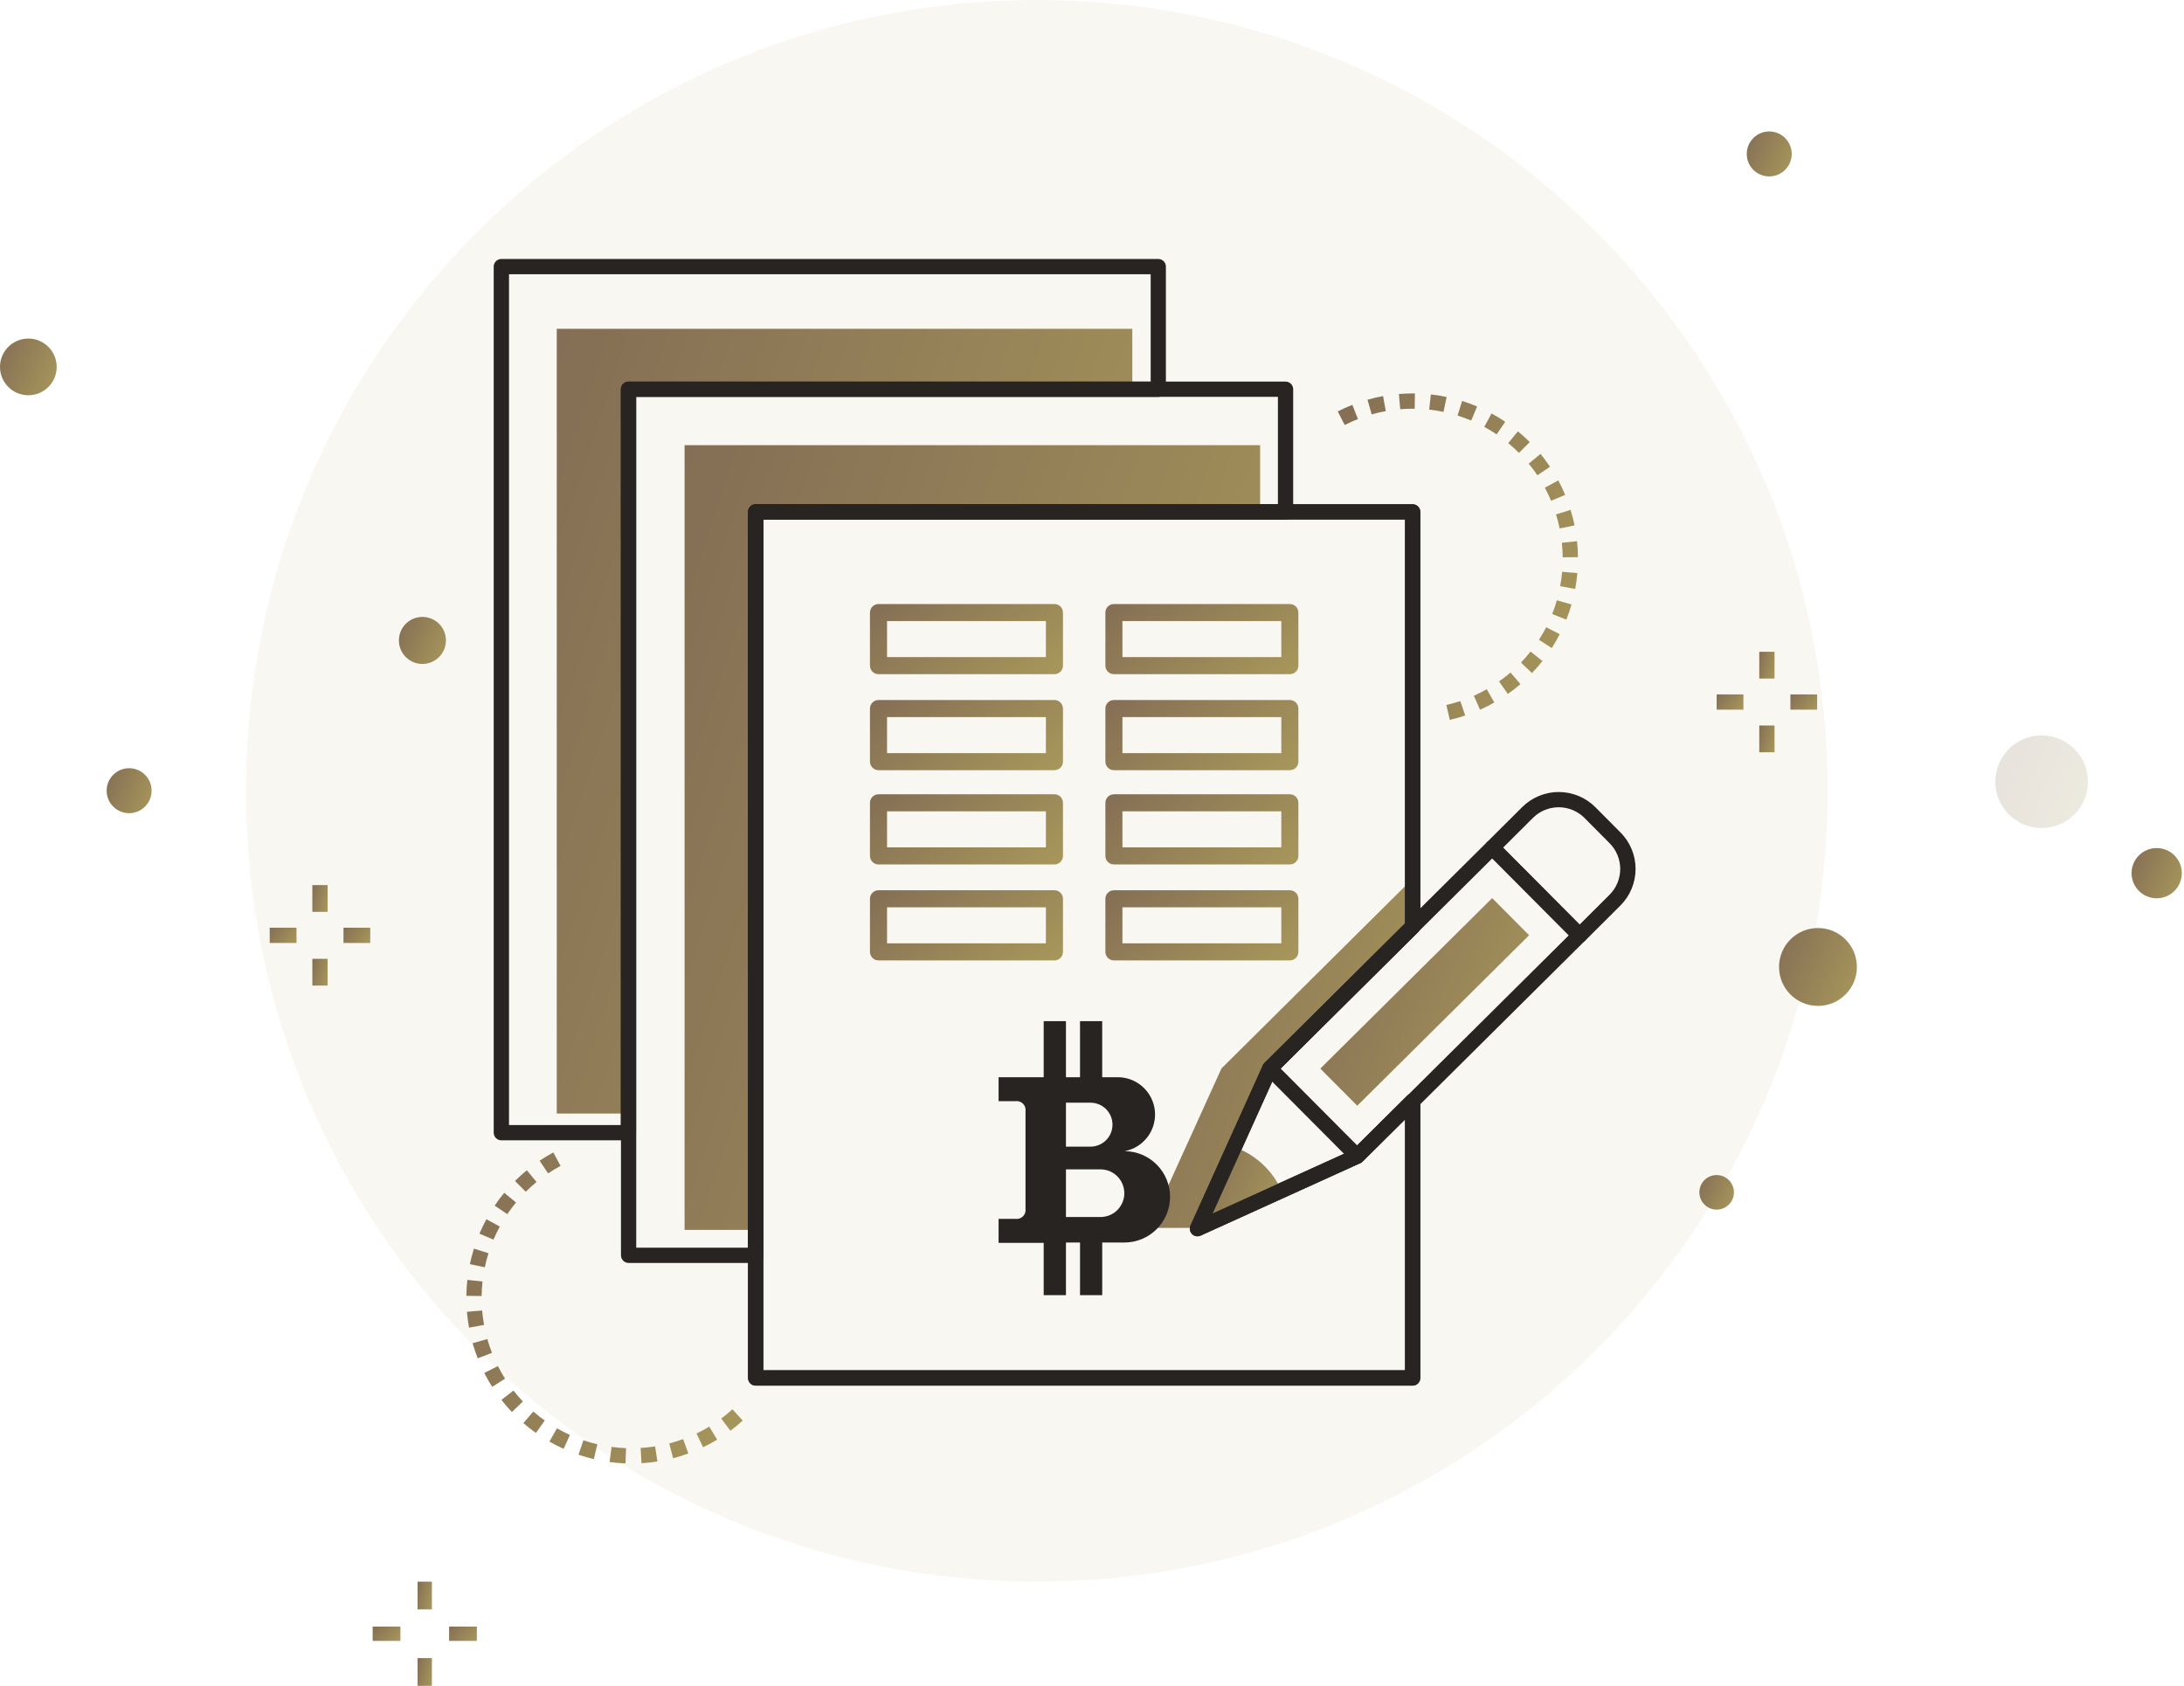 <svg width="285" height="220" viewBox="0 0 285 220" fill="none" xmlns="http://www.w3.org/2000/svg">
<path d="M135.297 206.402C192.293 206.402 238.497 160.197 238.497 103.201C238.497 46.205 192.293 0 135.297 0C78.3 0 32.096 46.205 32.096 103.201C32.096 160.197 78.3 206.402 135.297 206.402Z" fill="#C3B075" fill-opacity="0.1"/>
<path opacity="0.2" d="M266.422 108.055C267.617 108.055 268.785 107.7 269.778 107.036C270.772 106.372 271.546 105.429 272.004 104.325C272.461 103.221 272.581 102.006 272.348 100.834C272.114 99.662 271.539 98.585 270.694 97.74C269.849 96.895 268.773 96.32 267.601 96.087C266.428 95.854 265.214 95.973 264.11 96.431C263.006 96.888 262.062 97.662 261.398 98.656C260.734 99.65 260.38 100.818 260.38 102.013C260.38 103.615 261.016 105.152 262.15 106.285C263.283 107.418 264.819 108.055 266.422 108.055Z" fill="url(#paint0_linear_861_39011)"/>
<path d="M56.36 206.402H54.494V210.023H56.36V206.402Z" fill="url(#paint1_linear_861_39011)"/>
<path d="M56.36 216.379H54.494V220H56.36V216.379Z" fill="url(#paint2_linear_861_39011)"/>
<path d="M62.227 212.268H58.606V214.133H62.227V212.268Z" fill="url(#paint3_linear_861_39011)"/>
<path d="M52.25 212.268H48.629V214.133H52.25V212.268Z" fill="url(#paint4_linear_861_39011)"/>
<path d="M3.699 51.579C5.742 51.579 7.398 49.923 7.398 47.88C7.398 45.838 5.742 44.182 3.699 44.182C1.656 44.182 0 45.838 0 47.88C0 49.923 1.656 51.579 3.699 51.579Z" fill="url(#paint5_linear_861_39011)"/>
<path d="M16.85 106.118C18.47 106.118 19.784 104.804 19.784 103.184C19.784 101.564 18.47 100.25 16.85 100.25C15.23 100.25 13.916 101.564 13.916 103.184C13.916 104.804 15.23 106.118 16.85 106.118Z" fill="url(#paint6_linear_861_39011)"/>
<path d="M281.436 117.224C283.247 117.224 284.714 115.756 284.714 113.946C284.714 112.136 283.247 110.668 281.436 110.668C279.626 110.668 278.158 112.136 278.158 113.946C278.158 115.756 279.626 117.224 281.436 117.224Z" fill="url(#paint7_linear_861_39011)"/>
<path d="M230.877 23.024C232.498 23.024 233.811 21.71 233.811 20.09C233.811 18.47 232.498 17.156 230.877 17.156C229.257 17.156 227.943 18.47 227.943 20.09C227.943 21.71 229.257 23.024 230.877 23.024Z" fill="url(#paint8_linear_861_39011)"/>
<path d="M159.395 139.432L154.743 149.684H154.737L152.786 153.985L149.952 160.232V160.238H156.263V160.232L158.128 156.104L158.559 155.162L161.041 149.687L165.705 139.434L184.343 120.926V114.668L159.395 139.432Z" fill="url(#paint9_linear_861_39011)"/>
<path d="M89.334 58.094V160.499H98.616V66.798H164.44V58.094H89.334Z" fill="url(#paint10_linear_861_39011)"/>
<path d="M72.653 42.908V145.313H81.935V51.613H147.759V42.908H72.653Z" fill="url(#paint11_linear_861_39011)"/>
<path d="M185.047 121.633C185.14 121.54 185.214 121.43 185.264 121.309C185.315 121.188 185.341 121.058 185.341 120.926V66.802C185.341 66.538 185.236 66.285 185.049 66.098C184.862 65.912 184.609 65.807 184.345 65.807H98.612C98.348 65.807 98.094 65.912 97.908 66.098C97.721 66.285 97.616 66.538 97.616 66.802V179.823C97.616 180.087 97.721 180.341 97.908 180.527C98.094 180.714 98.348 180.819 98.612 180.819H184.345C184.609 180.819 184.862 180.714 185.049 180.527C185.235 180.34 185.34 180.087 185.341 179.823V143.689C185.341 143.492 185.282 143.3 185.173 143.136C185.064 142.973 184.909 142.845 184.728 142.77C184.546 142.694 184.346 142.674 184.154 142.712C183.961 142.75 183.783 142.844 183.644 142.982L176.524 150.048L158.255 158.343L166.535 140.012L185.047 121.633ZM164.797 139.026L155.354 159.93C155.272 160.115 155.247 160.32 155.284 160.519C155.32 160.718 155.417 160.901 155.56 161.043C155.703 161.186 155.886 161.282 156.085 161.318C156.284 161.354 156.489 161.329 156.673 161.246L177.511 151.79C177.619 151.74 177.717 151.67 177.8 151.585L183.351 146.075V178.823H99.607V67.792H183.35V120.507L165.002 138.729C164.916 138.815 164.847 138.916 164.797 139.026Z" fill="#272421"/>
<path d="M167.756 49.797H82.03C81.766 49.797 81.512 49.902 81.326 50.088C81.139 50.275 81.034 50.528 81.034 50.792V163.815C81.034 164.079 81.139 164.332 81.326 164.519C81.512 164.705 81.766 164.81 82.03 164.81H98.613C98.744 164.81 98.873 164.784 98.994 164.734C99.115 164.684 99.225 164.611 99.317 164.519C99.409 164.426 99.483 164.316 99.533 164.196C99.583 164.075 99.608 163.945 99.608 163.815V67.795H167.756C168.02 67.795 168.273 67.69 168.46 67.503C168.646 67.316 168.751 67.063 168.751 66.799V50.792C168.751 50.528 168.646 50.275 168.46 50.088C168.273 49.902 168.02 49.797 167.756 49.797ZM166.761 65.804H98.613C98.349 65.804 98.096 65.909 97.909 66.095C97.722 66.282 97.618 66.535 97.618 66.799V162.819H83.025V51.788H166.761V65.804Z" fill="#272421"/>
<path d="M151.148 33.797H65.421C65.157 33.797 64.904 33.902 64.717 34.088C64.531 34.275 64.426 34.528 64.426 34.792V147.814C64.426 148.078 64.531 148.331 64.717 148.518C64.904 148.704 65.157 148.809 65.421 148.809H82.005C82.269 148.809 82.522 148.704 82.709 148.518C82.895 148.331 83 148.078 83 147.814V51.794H151.148C151.412 51.794 151.665 51.689 151.851 51.502C152.038 51.315 152.143 51.062 152.143 50.798V34.792C152.143 34.528 152.038 34.275 151.851 34.088C151.665 33.902 151.412 33.797 151.148 33.797ZM150.152 49.803H82.005C81.741 49.803 81.487 49.908 81.301 50.094C81.114 50.281 81.009 50.534 81.009 50.798V146.818H66.422V35.788H150.157V49.803H150.152Z" fill="#272421"/>
<path d="M146.756 150.226C147.948 150.003 149.014 149.343 149.745 148.376C150.476 147.408 150.819 146.203 150.708 144.995C150.596 143.787 150.038 142.665 149.143 141.847C148.247 141.03 147.079 140.576 145.866 140.575H143.832V133.26H140.936V140.574H139.101V133.26H136.196V140.574H130.311V143.703H132.485C132.665 143.674 132.849 143.687 133.023 143.743C133.197 143.798 133.356 143.893 133.486 144.021C133.616 144.148 133.715 144.305 133.774 144.477C133.833 144.65 133.85 144.834 133.825 145.015V157.741C133.85 157.922 133.833 158.106 133.774 158.279C133.715 158.452 133.617 158.609 133.486 158.738C133.356 158.866 133.198 158.962 133.024 159.018C132.85 159.075 132.665 159.09 132.485 159.062H130.311V162.192H136.196V169.017H139.101V162.146H140.938V169.017H143.834V162.146H146.692C148.273 162.155 149.793 161.535 150.917 160.424C152.041 159.312 152.677 157.799 152.686 156.219C152.694 154.638 152.075 153.118 150.963 151.994C149.851 150.87 148.339 150.234 146.758 150.225L146.756 150.226ZM139.101 143.9H142.306C143.067 143.9 143.796 144.202 144.334 144.739C144.872 145.277 145.174 146.007 145.174 146.767C145.174 147.527 144.872 148.257 144.334 148.795C143.796 149.332 143.067 149.634 142.306 149.634H139.101V143.9ZM145.811 157.91C145.522 158.199 145.178 158.428 144.8 158.584C144.422 158.74 144.017 158.82 143.608 158.819H139.102V152.597H143.608C144.223 152.597 144.825 152.78 145.337 153.122C145.848 153.464 146.247 153.95 146.483 154.519C146.719 155.087 146.781 155.713 146.661 156.317C146.541 156.92 146.245 157.475 145.811 157.911V157.91Z" fill="#272421"/>
<path d="M165.057 152.211C163.929 151.074 162.556 150.21 161.044 149.684L156.263 160.231L167.199 155.316C166.679 154.16 165.953 153.107 165.057 152.211Z" fill="url(#paint12_linear_861_39011)"/>
<path d="M206.835 121.358L195.44 109.909C195.253 109.723 195 109.619 194.736 109.619C194.473 109.619 194.22 109.723 194.033 109.909L165.004 138.726C164.911 138.818 164.837 138.927 164.786 139.048C164.736 139.169 164.71 139.299 164.71 139.429C164.71 139.694 164.814 139.947 165 140.135L176.394 151.583C176.581 151.769 176.834 151.874 177.098 151.874C177.362 151.874 177.615 151.769 177.801 151.583L206.831 122.763C206.924 122.671 206.997 122.561 207.047 122.44C207.097 122.319 207.123 122.19 207.123 122.059C207.123 121.928 207.097 121.799 207.047 121.678C206.997 121.557 206.924 121.447 206.831 121.355L206.835 121.358ZM177.104 149.474L167.114 139.439L194.73 112.021L204.721 122.056L177.104 149.474Z" fill="#272421"/>
<path d="M194.72 117.203L172.293 139.45L177.114 144.293L199.541 122.047L194.72 117.203Z" fill="url(#paint13_linear_861_39011)"/>
<path d="M211.464 108.634L208.187 105.337C206.923 104.072 205.209 103.36 203.421 103.355C201.632 103.351 199.915 104.056 198.646 105.316L194.037 109.906C193.851 110.092 193.746 110.346 193.746 110.61C193.746 110.874 193.851 111.127 194.037 111.314L205.433 122.763C205.62 122.949 205.873 123.055 206.137 123.055C206.4 123.055 206.652 122.951 206.839 122.766L211.447 118.176C212.715 116.913 213.43 115.199 213.434 113.409C213.438 111.62 212.731 109.902 211.469 108.634H211.464ZM210.036 116.765L206.13 120.656L196.139 110.62L200.044 106.729C200.939 105.84 202.15 105.343 203.411 105.346C204.672 105.349 205.88 105.852 206.77 106.744L210.047 110.041C210.936 110.935 211.434 112.145 211.432 113.405C211.43 114.665 210.928 115.874 210.036 116.765Z" fill="#272421"/>
<path d="M178.45 52.162L178.995 54.076C179.602 53.904 180.224 53.76 180.839 53.648L180.483 51.689C179.804 51.813 179.119 51.971 178.45 52.162ZM174.571 53.69L175.478 55.462C176.039 55.176 176.618 54.915 177.203 54.684L176.473 52.832C175.829 53.086 175.189 53.372 174.571 53.69ZM186.718 51.473L186.502 53.452C187.128 53.52 187.758 53.62 188.37 53.748L188.78 51.803C188.101 51.658 187.408 51.547 186.72 51.473H186.718ZM182.552 51.417L182.717 53.402C183.255 53.357 183.802 53.334 184.343 53.334H184.611L184.638 51.344H184.342C183.75 51.344 183.145 51.368 182.552 51.417ZM200.617 62.02L202.271 60.913C201.886 60.336 201.467 59.774 201.027 59.238L199.491 60.502C199.887 60.987 200.267 61.498 200.617 62.02ZM203.925 72.725L205.915 72.706C205.909 72.009 205.868 71.309 205.796 70.624L203.816 70.834C203.882 71.455 203.92 72.092 203.925 72.725ZM203.526 68.962L205.472 68.562C205.333 67.882 205.158 67.202 204.953 66.54L203.051 67.129C203.241 67.729 203.399 68.346 203.526 68.963V68.962ZM202.41 65.349L204.246 64.58C203.979 63.942 203.677 63.308 203.346 62.696L201.594 63.642C201.893 64.198 202.167 64.772 202.41 65.35V65.349ZM199.623 57.692C199.134 57.201 198.615 56.728 198.081 56.287L196.813 57.823C197.298 58.223 197.768 58.653 198.213 59.098L199.623 57.692ZM200.821 83.49L202.495 84.566C202.871 83.982 203.22 83.375 203.537 82.761L201.773 81.852C201.484 82.408 201.166 82.96 200.826 83.491L200.821 83.49ZM202.549 80.127L204.401 80.862C204.656 80.218 204.883 79.554 205.074 78.887L203.161 78.337C202.991 78.942 202.786 79.544 202.554 80.127H202.549ZM198.478 86.46L199.911 87.837C200.39 87.337 200.849 86.813 201.281 86.265L199.725 85.027C199.336 85.526 198.917 86.006 198.482 86.46L198.478 86.46ZM203.598 76.494L205.556 76.855C205.681 76.173 205.775 75.478 205.835 74.788L203.852 74.617C203.798 75.243 203.713 75.875 203.598 76.496V76.494ZM190.797 52.327L190.204 54.226C190.803 54.414 191.401 54.636 191.979 54.879L192.757 53.046C192.115 52.769 191.456 52.532 190.795 52.325L190.797 52.327ZM192.327 90.799L193.138 92.616C193.771 92.333 194.398 92.017 195 91.674L194.016 89.943C193.468 90.249 192.9 90.541 192.326 90.797L192.327 90.799ZM188.743 92L189.188 93.94C189.864 93.785 190.541 93.595 191.198 93.375L190.564 91.488C189.965 91.683 189.351 91.857 188.738 91.998L188.743 92ZM194.639 53.954L193.688 55.704C194.237 56.002 194.782 56.334 195.306 56.687L196.421 55.038C195.839 54.646 195.24 54.282 194.633 53.952L194.639 53.954ZM195.618 88.928L196.765 90.555C197.333 90.155 197.891 89.723 198.409 89.273L197.111 87.764C196.63 88.171 196.128 88.563 195.612 88.926L195.618 88.928Z" fill="url(#paint14_linear_861_39011)"/>
<path d="M62.965 167.239L60.985 167.02C60.909 167.711 60.866 168.412 60.857 169.103L62.848 169.128C62.856 168.502 62.896 167.867 62.965 167.239ZM65.433 182.686C65.86 183.233 66.32 183.764 66.798 184.266L68.238 182.893C67.805 182.438 67.388 181.957 67.001 181.459L65.433 182.686ZM64.972 178.267L63.196 179.167C63.504 179.782 63.855 180.396 64.229 180.981L65.91 179.914C65.57 179.379 65.256 178.825 64.972 178.267ZM62.915 171.019L60.932 171.187C60.99 171.878 61.084 172.574 61.208 173.255L63.166 172.896C63.053 172.279 62.968 171.648 62.915 171.019ZM63.743 163.543L61.845 162.947C61.64 163.608 61.46 164.287 61.316 164.965L63.262 165.374C63.393 164.756 63.555 164.14 63.743 163.543ZM70.014 154.251L68.751 152.715C68.215 153.155 67.695 153.627 67.204 154.116L68.609 155.519C69.056 155.075 69.531 154.646 70.014 154.247V154.251ZM67.337 156.924L65.8 155.658C65.358 156.194 64.938 156.757 64.552 157.331L66.203 158.443C66.554 157.917 66.935 157.406 67.337 156.92V156.924ZM65.22 160.062L63.47 159.111C63.139 159.721 62.835 160.352 62.565 160.99L64.398 161.767C64.643 161.188 64.923 160.611 65.22 160.062ZM63.592 174.743L61.676 175.286C61.865 175.955 62.085 176.617 62.34 177.263L64.195 176.539C63.972 175.954 63.768 175.351 63.592 174.743ZM90.89 187.068L91.749 188.864C92.376 188.564 92.994 188.23 93.585 187.872L92.555 186.169C92.023 186.493 91.462 186.797 90.894 187.068H90.89ZM87.597 188.297L87.334 188.366L87.833 190.294L88.124 190.217C88.696 190.06 89.269 189.879 89.825 189.675L89.145 187.804C88.644 187.985 88.124 188.15 87.603 188.293L87.597 188.297ZM83.597 188.959L83.716 190.946C84.406 190.904 85.104 190.828 85.791 190.719L85.484 188.752C84.859 188.849 84.225 188.918 83.602 188.956L83.597 188.959ZM95.578 183.91C95.117 184.331 94.626 184.736 94.12 185.116L95.313 186.711C95.872 186.292 96.412 185.845 96.921 185.379L95.578 183.91ZM68.297 185.71C68.819 186.161 69.371 186.595 69.936 186.997L71.088 185.373C70.576 185.008 70.071 184.614 69.597 184.204L68.297 185.71ZM72.206 150.393C71.598 150.719 70.996 151.081 70.418 151.468L71.524 153.123C72.05 152.771 72.596 152.443 73.148 152.146L72.206 150.393ZM71.694 188.121C72.298 188.467 72.923 188.786 73.552 189.07L74.371 187.255C73.801 186.998 73.234 186.707 72.684 186.392L71.694 188.121ZM79.543 190.792C80.228 190.886 80.929 190.945 81.622 190.972L81.696 188.982C81.067 188.958 80.432 188.904 79.811 188.82L79.543 190.792ZM75.489 189.837C76.144 190.06 76.82 190.254 77.493 190.414L77.951 188.476C77.337 188.332 76.722 188.155 76.131 187.953L75.489 189.837Z" fill="url(#paint15_linear_861_39011)"/>
<path d="M42.752 115.502H40.761V118.994H42.752V115.502Z" fill="url(#paint16_linear_861_39011)"/>
<path d="M42.752 125.123H40.761V128.615H42.752V125.123Z" fill="url(#paint17_linear_861_39011)"/>
<path d="M48.314 121.064H44.822V123.055H48.314V121.064Z" fill="url(#paint18_linear_861_39011)"/>
<path d="M38.691 121.064H35.199V123.055H38.691V121.064Z" fill="url(#paint19_linear_861_39011)"/>
<path d="M231.567 85.057H229.576V88.549H231.567V85.057Z" fill="url(#paint20_linear_861_39011)"/>
<path d="M231.567 94.678H229.576V98.17H231.567V94.678Z" fill="url(#paint21_linear_861_39011)"/>
<path d="M237.129 90.619H233.637V92.61H237.129V90.619Z" fill="url(#paint22_linear_861_39011)"/>
<path d="M227.506 90.619H224.014V92.61H227.506V90.619Z" fill="url(#paint23_linear_861_39011)"/>
<path d="M237.236 131.268C240.041 131.268 242.316 128.994 242.316 126.188C242.316 123.382 240.041 121.107 237.236 121.107C234.43 121.107 232.155 123.382 232.155 126.188C232.155 128.994 234.43 131.268 237.236 131.268Z" fill="url(#paint24_linear_861_39011)"/>
<path d="M224.015 157.852C225.26 157.852 226.27 156.842 226.27 155.597C226.27 154.351 225.26 153.342 224.015 153.342C222.769 153.342 221.76 154.351 221.76 155.597C221.76 156.842 222.769 157.852 224.015 157.852Z" fill="url(#paint25_linear_861_39011)"/>
<path d="M55.124 86.644C56.819 86.644 58.193 85.27 58.193 83.575C58.193 81.88 56.819 80.506 55.124 80.506C53.429 80.506 52.055 81.88 52.055 83.575C52.055 85.27 53.429 86.644 55.124 86.644Z" fill="url(#paint26_linear_861_39011)"/>
<path d="M185.047 121.633C185.14 121.54 185.214 121.43 185.264 121.309C185.315 121.188 185.341 121.058 185.341 120.926V66.802C185.341 66.538 185.236 66.285 185.049 66.098C184.862 65.912 184.609 65.807 184.345 65.807H98.612C98.348 65.807 98.094 65.912 97.908 66.098C97.721 66.285 97.616 66.538 97.616 66.802V179.823C97.616 180.087 97.721 180.341 97.908 180.527C98.094 180.714 98.348 180.819 98.612 180.819H184.345C184.609 180.819 184.862 180.714 185.049 180.527C185.235 180.34 185.34 180.087 185.341 179.823V143.689C185.341 143.492 185.282 143.3 185.173 143.136C185.064 142.973 184.909 142.845 184.728 142.77C184.546 142.694 184.346 142.674 184.154 142.712C183.961 142.75 183.783 142.844 183.644 142.982L176.524 150.048L158.255 158.343L166.535 140.012L185.047 121.633ZM164.797 139.026L155.354 159.93C155.272 160.115 155.247 160.32 155.284 160.519C155.32 160.718 155.417 160.901 155.56 161.043C155.703 161.186 155.886 161.282 156.085 161.318C156.284 161.354 156.489 161.329 156.673 161.246L177.511 151.79C177.619 151.74 177.717 151.67 177.8 151.585L183.351 146.075V178.823H99.607V67.792H183.35V120.507L165.002 138.729C164.916 138.815 164.847 138.916 164.797 139.026Z" fill="#272421"/>
<path d="M137.598 78.824H114.64C114.344 78.824 114.061 78.942 113.852 79.15C113.644 79.359 113.526 79.642 113.526 79.937V86.868C113.527 87.163 113.644 87.446 113.853 87.655C114.061 87.863 114.344 87.98 114.64 87.98H137.598C137.893 87.98 138.176 87.863 138.385 87.654C138.594 87.445 138.711 87.162 138.711 86.867V79.936C138.711 79.641 138.593 79.358 138.384 79.15C138.176 78.941 137.893 78.824 137.598 78.824ZM136.485 85.754H115.753V81.049H136.486L136.485 85.754Z" fill="url(#paint27_linear_861_39011)"/>
<path d="M137.598 91.352H114.64C114.344 91.352 114.061 91.469 113.852 91.678C113.644 91.886 113.526 92.169 113.526 92.465V99.394C113.527 99.689 113.644 99.972 113.853 100.181C114.061 100.389 114.344 100.507 114.64 100.507H137.598C137.893 100.507 138.176 100.389 138.385 100.181C138.594 99.972 138.711 99.689 138.711 99.393V92.464C138.711 92.169 138.593 91.886 138.384 91.677C138.176 91.469 137.893 91.352 137.598 91.352ZM136.485 98.281H115.753V93.577H136.486L136.485 98.281Z" fill="url(#paint28_linear_861_39011)"/>
<path d="M137.598 103.652H114.64C114.344 103.652 114.061 103.77 113.852 103.978C113.644 104.187 113.526 104.47 113.526 104.765V111.695C113.527 111.99 113.644 112.273 113.853 112.482C114.061 112.69 114.344 112.807 114.64 112.807H137.598C137.893 112.807 138.176 112.69 138.385 112.481C138.594 112.273 138.711 111.989 138.711 111.694V104.764C138.711 104.469 138.593 104.187 138.384 103.978C138.176 103.769 137.893 103.652 137.598 103.652ZM136.485 110.582H115.753V105.878H136.486L136.485 110.582Z" fill="url(#paint29_linear_861_39011)"/>
<path d="M137.598 116.176H114.64C114.344 116.176 114.061 116.293 113.852 116.502C113.644 116.711 113.526 116.994 113.526 117.289V124.22C113.527 124.515 113.644 124.798 113.853 125.006C114.061 125.215 114.344 125.332 114.64 125.332H137.598C137.893 125.332 138.176 125.215 138.385 125.006C138.594 124.797 138.711 124.514 138.711 124.219V117.288C138.711 116.993 138.593 116.71 138.384 116.501C138.176 116.293 137.893 116.176 137.598 116.176ZM136.485 123.106H115.753V118.401H136.486L136.485 123.106Z" fill="url(#paint30_linear_861_39011)"/>
<path d="M168.318 78.824H145.36C145.065 78.824 144.782 78.942 144.573 79.15C144.364 79.359 144.247 79.642 144.247 79.937V86.868C144.247 87.163 144.365 87.446 144.573 87.655C144.782 87.863 145.065 87.98 145.36 87.98H168.318C168.614 87.98 168.897 87.863 169.106 87.654C169.314 87.445 169.432 87.162 169.432 86.867V79.936C169.431 79.641 169.314 79.358 169.105 79.15C168.896 78.941 168.613 78.824 168.318 78.824ZM167.205 85.754H146.473V81.049H167.206L167.205 85.754Z" fill="url(#paint31_linear_861_39011)"/>
<path d="M168.318 91.352H145.36C145.065 91.352 144.782 91.469 144.573 91.678C144.364 91.886 144.247 92.169 144.247 92.465V99.394C144.247 99.689 144.365 99.972 144.573 100.181C144.782 100.389 145.065 100.507 145.36 100.507H168.318C168.614 100.507 168.897 100.389 169.106 100.181C169.314 99.972 169.432 99.689 169.432 99.393V92.464C169.431 92.169 169.314 91.886 169.105 91.677C168.896 91.469 168.613 91.352 168.318 91.352ZM167.205 98.281H146.473V93.577H167.206L167.205 98.281Z" fill="url(#paint32_linear_861_39011)"/>
<path d="M168.318 103.652H145.36C145.065 103.652 144.782 103.77 144.573 103.978C144.364 104.187 144.247 104.47 144.247 104.765V111.695C144.247 111.99 144.365 112.273 144.573 112.482C144.782 112.69 145.065 112.807 145.36 112.807H168.318C168.614 112.807 168.897 112.69 169.106 112.481C169.314 112.273 169.432 111.989 169.432 111.694V104.764C169.431 104.469 169.314 104.187 169.105 103.978C168.896 103.769 168.613 103.652 168.318 103.652ZM167.205 110.582H146.473V105.878H167.206L167.205 110.582Z" fill="url(#paint33_linear_861_39011)"/>
<path d="M168.317 116.176H145.359C145.064 116.176 144.781 116.293 144.572 116.502C144.363 116.711 144.246 116.994 144.246 117.289V124.22C144.246 124.515 144.364 124.798 144.572 125.006C144.781 125.215 145.064 125.332 145.359 125.332H168.317C168.613 125.332 168.896 125.215 169.105 125.006C169.313 124.797 169.431 124.514 169.431 124.219V117.288C169.43 116.993 169.313 116.71 169.104 116.501C168.895 116.293 168.612 116.176 168.317 116.176ZM167.204 123.106H146.472V118.401H167.205L167.204 123.106Z" fill="url(#paint34_linear_861_39011)"/>
<defs>
<linearGradient id="paint0_linear_861_39011" x1="260.195" y1="96.541" x2="279.314" y2="105.119" gradientUnits="userSpaceOnUse">
<stop stop-color="#846E55"/>
<stop offset="1" stop-color="#B3A55C"/>
</linearGradient>
<linearGradient id="paint1_linear_861_39011" x1="54.466" y1="206.573" x2="57.832" y2="207.352" gradientUnits="userSpaceOnUse">
<stop stop-color="#846E55"/>
<stop offset="1" stop-color="#B3A55C"/>
</linearGradient>
<linearGradient id="paint2_linear_861_39011" x1="54.466" y1="216.55" x2="57.832" y2="217.328" gradientUnits="userSpaceOnUse">
<stop stop-color="#846E55"/>
<stop offset="1" stop-color="#B3A55C"/>
</linearGradient>
<linearGradient id="paint3_linear_861_39011" x1="58.551" y1="212.356" x2="62.466" y2="215.764" gradientUnits="userSpaceOnUse">
<stop stop-color="#846E55"/>
<stop offset="1" stop-color="#B3A55C"/>
</linearGradient>
<linearGradient id="paint4_linear_861_39011" x1="48.574" y1="212.356" x2="52.488" y2="215.764" gradientUnits="userSpaceOnUse">
<stop stop-color="#846E55"/>
<stop offset="1" stop-color="#B3A55C"/>
</linearGradient>
<linearGradient id="paint5_linear_861_39011" x1="-0.113" y1="44.531" x2="11.591" y2="49.782" gradientUnits="userSpaceOnUse">
<stop stop-color="#846E55"/>
<stop offset="1" stop-color="#B3A55C"/>
</linearGradient>
<linearGradient id="paint6_linear_861_39011" x1="13.826" y1="100.527" x2="23.11" y2="104.692" gradientUnits="userSpaceOnUse">
<stop stop-color="#846E55"/>
<stop offset="1" stop-color="#B3A55C"/>
</linearGradient>
<linearGradient id="paint7_linear_861_39011" x1="278.058" y1="110.978" x2="288.431" y2="115.631" gradientUnits="userSpaceOnUse">
<stop stop-color="#846E55"/>
<stop offset="1" stop-color="#B3A55C"/>
</linearGradient>
<linearGradient id="paint8_linear_861_39011" x1="227.854" y1="17.433" x2="237.138" y2="21.599" gradientUnits="userSpaceOnUse">
<stop stop-color="#846E55"/>
<stop offset="1" stop-color="#B3A55C"/>
</linearGradient>
<linearGradient id="paint9_linear_861_39011" x1="149.427" y1="116.82" x2="208.068" y2="136.676" gradientUnits="userSpaceOnUse">
<stop stop-color="#846E55"/>
<stop offset="1" stop-color="#B3A55C"/>
</linearGradient>
<linearGradient id="paint10_linear_861_39011" x1="88.187" y1="62.929" x2="216.99" y2="105.314" gradientUnits="userSpaceOnUse">
<stop stop-color="#846E55"/>
<stop offset="1" stop-color="#B3A55C"/>
</linearGradient>
<linearGradient id="paint11_linear_861_39011" x1="71.507" y1="47.744" x2="200.309" y2="90.129" gradientUnits="userSpaceOnUse">
<stop stop-color="#846E55"/>
<stop offset="1" stop-color="#B3A55C"/>
</linearGradient>
<linearGradient id="paint12_linear_861_39011" x1="156.096" y1="150.182" x2="173.183" y2="158.131" gradientUnits="userSpaceOnUse">
<stop stop-color="#846E55"/>
<stop offset="1" stop-color="#B3A55C"/>
</linearGradient>
<linearGradient id="paint13_linear_861_39011" x1="171.877" y1="118.482" x2="214.903" y2="137.9" gradientUnits="userSpaceOnUse">
<stop stop-color="#846E55"/>
<stop offset="1" stop-color="#B3A55C"/>
</linearGradient>
<linearGradient id="paint14_linear_861_39011" x1="174.093" y1="53.355" x2="227.812" y2="71.091" gradientUnits="userSpaceOnUse">
<stop stop-color="#846E55"/>
<stop offset="1" stop-color="#B3A55C"/>
</linearGradient>
<linearGradient id="paint15_linear_861_39011" x1="60.307" y1="152.309" x2="119.448" y2="175.892" gradientUnits="userSpaceOnUse">
<stop stop-color="#846E55"/>
<stop offset="1" stop-color="#B3A55C"/>
</linearGradient>
<linearGradient id="paint16_linear_861_39011" x1="40.73" y1="115.667" x2="44.282" y2="116.575" gradientUnits="userSpaceOnUse">
<stop stop-color="#846E55"/>
<stop offset="1" stop-color="#B3A55C"/>
</linearGradient>
<linearGradient id="paint17_linear_861_39011" x1="40.73" y1="125.288" x2="44.282" y2="126.196" gradientUnits="userSpaceOnUse">
<stop stop-color="#846E55"/>
<stop offset="1" stop-color="#B3A55C"/>
</linearGradient>
<linearGradient id="paint18_linear_861_39011" x1="44.769" y1="121.158" x2="48.867" y2="124.384" gradientUnits="userSpaceOnUse">
<stop stop-color="#846E55"/>
<stop offset="1" stop-color="#B3A55C"/>
</linearGradient>
<linearGradient id="paint19_linear_861_39011" x1="35.146" y1="121.158" x2="39.244" y2="124.384" gradientUnits="userSpaceOnUse">
<stop stop-color="#846E55"/>
<stop offset="1" stop-color="#B3A55C"/>
</linearGradient>
<linearGradient id="paint20_linear_861_39011" x1="229.546" y1="85.222" x2="233.097" y2="86.13" gradientUnits="userSpaceOnUse">
<stop stop-color="#846E55"/>
<stop offset="1" stop-color="#B3A55C"/>
</linearGradient>
<linearGradient id="paint21_linear_861_39011" x1="229.546" y1="94.843" x2="233.097" y2="95.751" gradientUnits="userSpaceOnUse">
<stop stop-color="#846E55"/>
<stop offset="1" stop-color="#B3A55C"/>
</linearGradient>
<linearGradient id="paint22_linear_861_39011" x1="233.583" y1="90.713" x2="237.682" y2="93.939" gradientUnits="userSpaceOnUse">
<stop stop-color="#846E55"/>
<stop offset="1" stop-color="#B3A55C"/>
</linearGradient>
<linearGradient id="paint23_linear_861_39011" x1="223.96" y1="90.713" x2="228.059" y2="93.939" gradientUnits="userSpaceOnUse">
<stop stop-color="#846E55"/>
<stop offset="1" stop-color="#B3A55C"/>
</linearGradient>
<linearGradient id="paint24_linear_861_39011" x1="232" y1="121.587" x2="248.076" y2="128.8" gradientUnits="userSpaceOnUse">
<stop stop-color="#846E55"/>
<stop offset="1" stop-color="#B3A55C"/>
</linearGradient>
<linearGradient id="paint25_linear_861_39011" x1="221.691" y1="153.555" x2="228.826" y2="156.756" gradientUnits="userSpaceOnUse">
<stop stop-color="#846E55"/>
<stop offset="1" stop-color="#B3A55C"/>
</linearGradient>
<linearGradient id="paint26_linear_861_39011" x1="51.961" y1="80.796" x2="61.672" y2="85.153" gradientUnits="userSpaceOnUse">
<stop stop-color="#846E55"/>
<stop offset="1" stop-color="#B3A55C"/>
</linearGradient>
<linearGradient id="paint27_linear_861_39011" x1="113.142" y1="79.257" x2="132.114" y2="102.67" gradientUnits="userSpaceOnUse">
<stop stop-color="#846E55"/>
<stop offset="1" stop-color="#B3A55C"/>
</linearGradient>
<linearGradient id="paint28_linear_861_39011" x1="113.142" y1="91.784" x2="132.111" y2="115.197" gradientUnits="userSpaceOnUse">
<stop stop-color="#846E55"/>
<stop offset="1" stop-color="#B3A55C"/>
</linearGradient>
<linearGradient id="paint29_linear_861_39011" x1="113.142" y1="104.085" x2="132.111" y2="127.498" gradientUnits="userSpaceOnUse">
<stop stop-color="#846E55"/>
<stop offset="1" stop-color="#B3A55C"/>
</linearGradient>
<linearGradient id="paint30_linear_861_39011" x1="113.142" y1="116.608" x2="132.114" y2="140.022" gradientUnits="userSpaceOnUse">
<stop stop-color="#846E55"/>
<stop offset="1" stop-color="#B3A55C"/>
</linearGradient>
<linearGradient id="paint31_linear_861_39011" x1="143.863" y1="79.257" x2="162.834" y2="102.67" gradientUnits="userSpaceOnUse">
<stop stop-color="#846E55"/>
<stop offset="1" stop-color="#B3A55C"/>
</linearGradient>
<linearGradient id="paint32_linear_861_39011" x1="143.863" y1="91.784" x2="162.832" y2="115.197" gradientUnits="userSpaceOnUse">
<stop stop-color="#846E55"/>
<stop offset="1" stop-color="#B3A55C"/>
</linearGradient>
<linearGradient id="paint33_linear_861_39011" x1="143.863" y1="104.085" x2="162.832" y2="127.498" gradientUnits="userSpaceOnUse">
<stop stop-color="#846E55"/>
<stop offset="1" stop-color="#B3A55C"/>
</linearGradient>
<linearGradient id="paint34_linear_861_39011" x1="143.862" y1="116.608" x2="162.833" y2="140.022" gradientUnits="userSpaceOnUse">
<stop stop-color="#846E55"/>
<stop offset="1" stop-color="#B3A55C"/>
</linearGradient>
</defs>
</svg>

